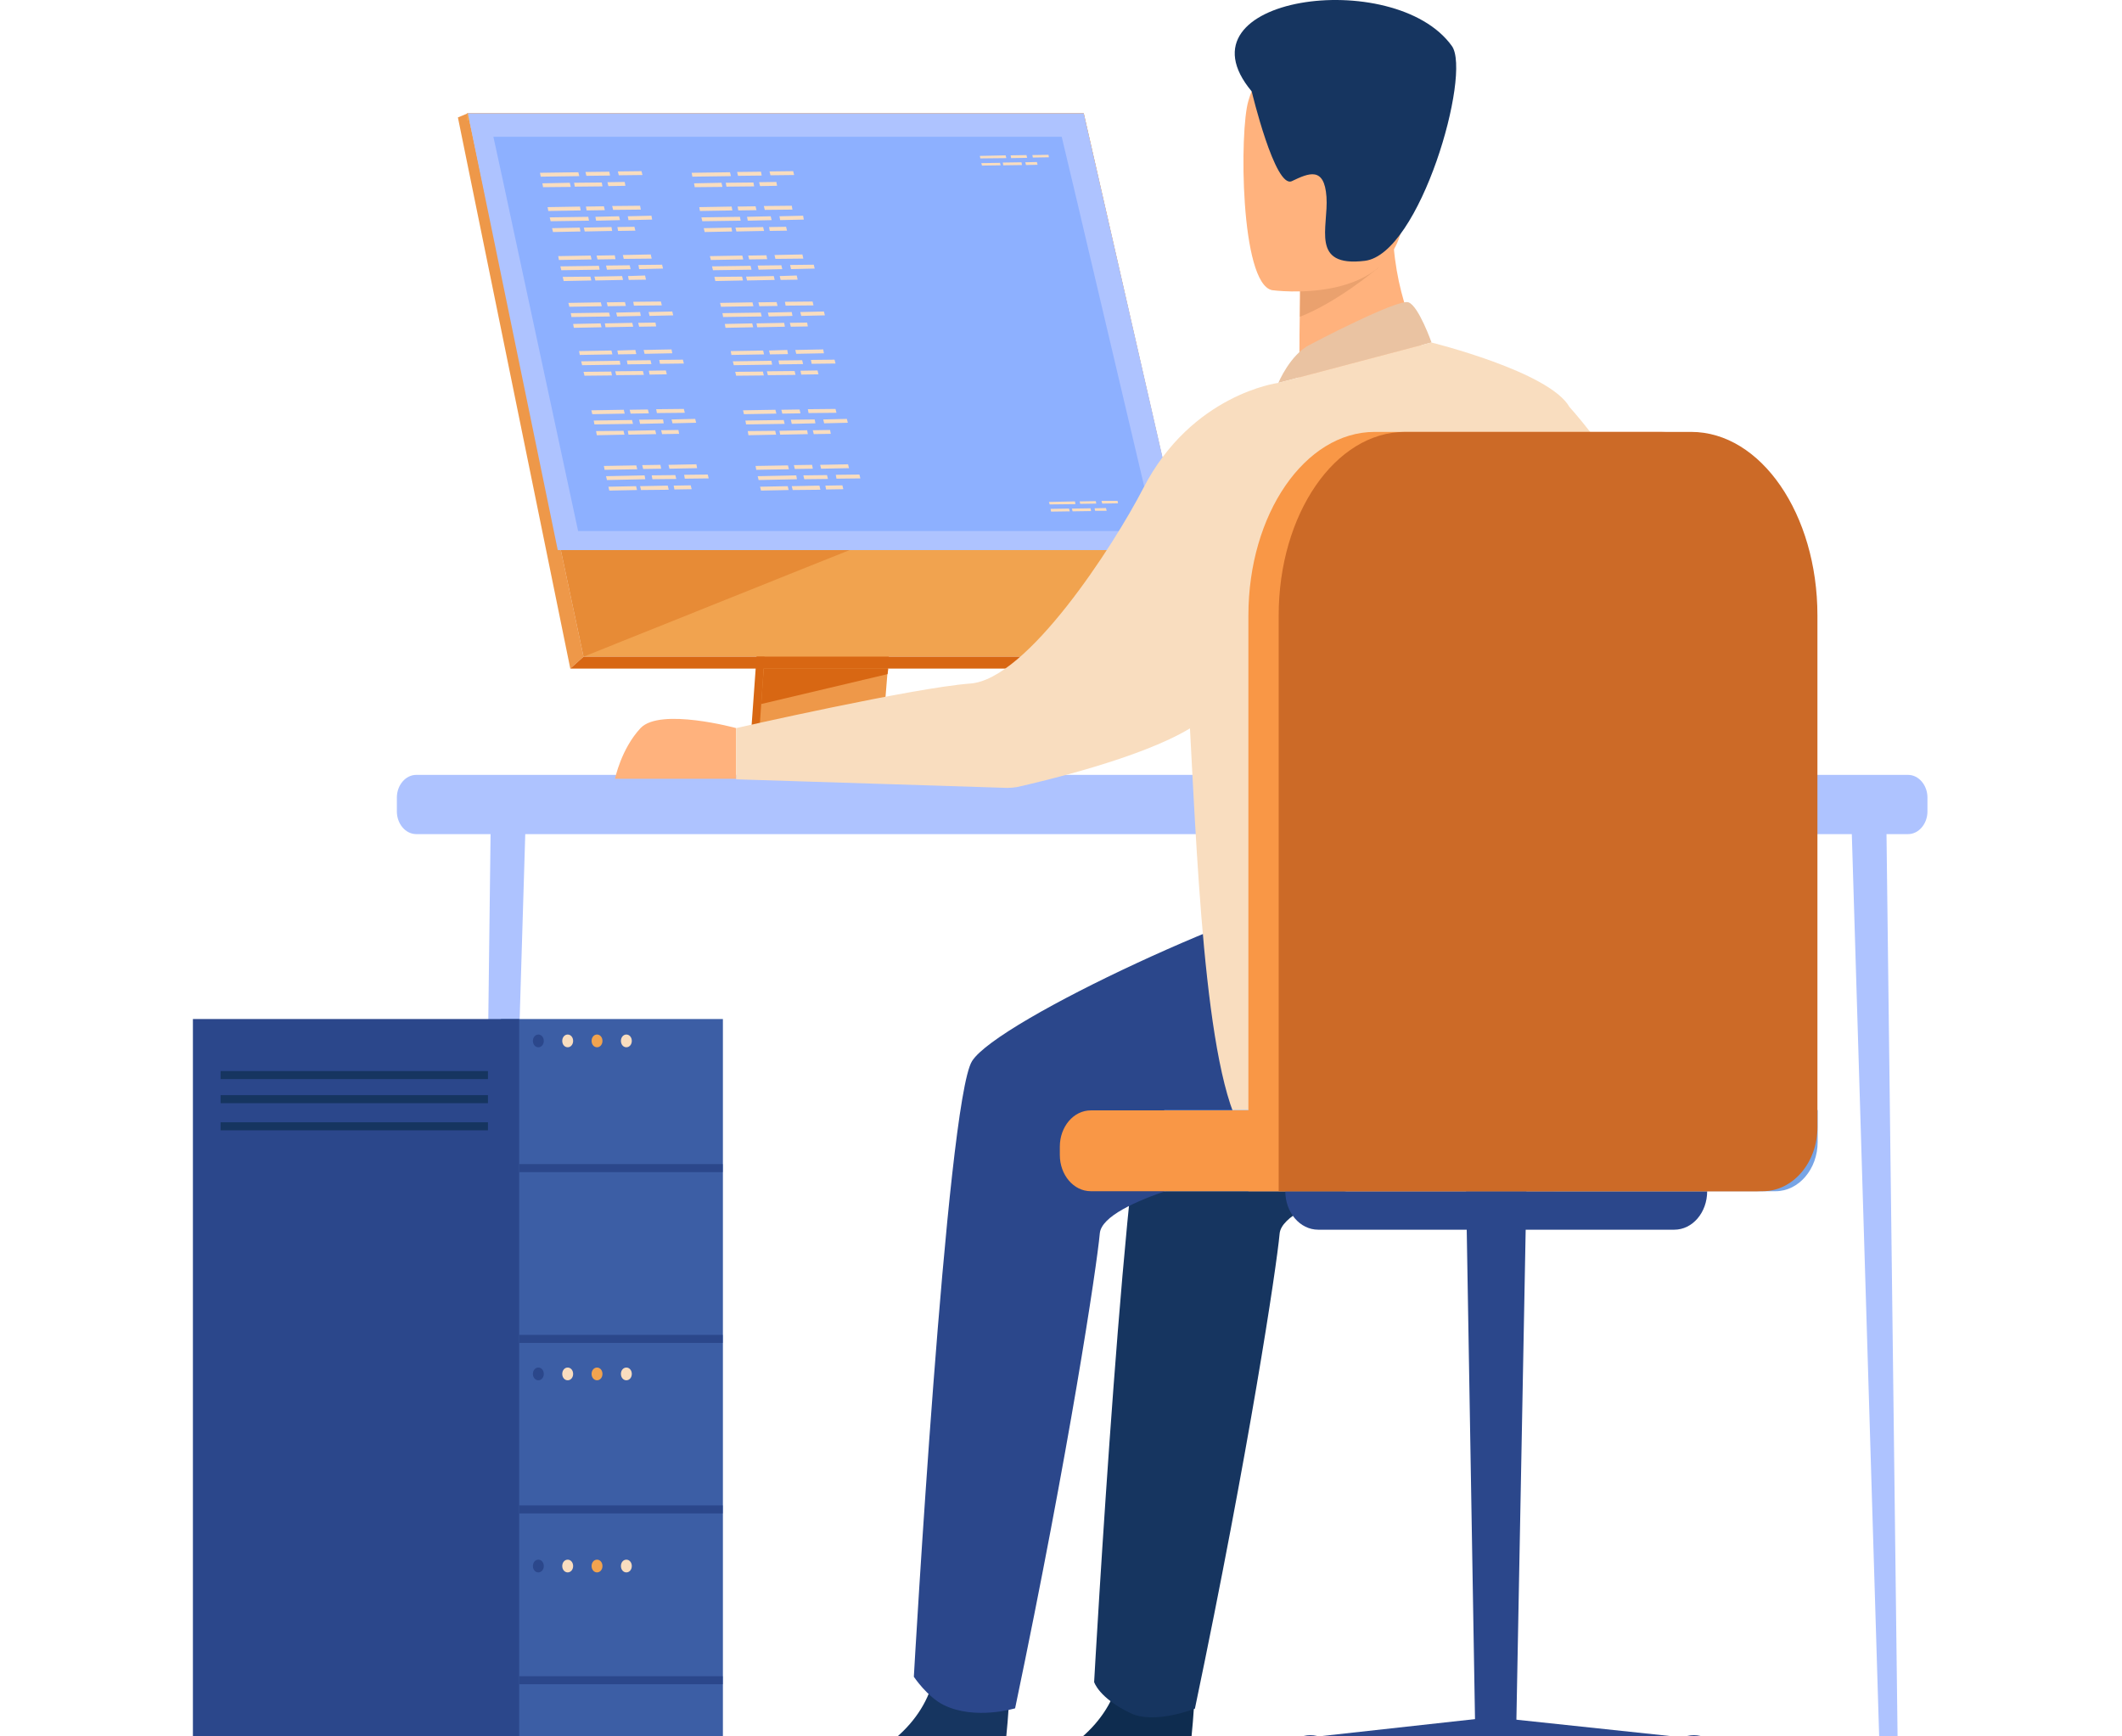 <svg width="550" height="450" viewBox="0 0 450 450" fill="none" xmlns="http://www.w3.org/2000/svg">
<path d="M76.288 470.345H76.105C74.939 470.345 74.019 468.552 74.081 466.4L77.208 211.434L86.346 209.426L78.558 466.4C78.435 468.624 77.454 470.345 76.288 470.345Z" fill="#AEC3FF"/>
<path d="M439.824 470.345H440.008C441.173 470.345 442.093 468.552 442.032 466.4L438.904 211.434L429.767 209.426L437.555 466.4C437.678 468.624 438.659 470.345 439.824 470.345Z" fill="#AEC3FF"/>
<path d="M57.891 216.169H444.546C447.306 216.169 449.575 213.515 449.575 210.287V206.699C449.575 203.471 447.306 200.817 444.546 200.817H57.891C55.131 200.817 52.862 203.471 52.862 206.699V210.287C52.862 213.515 55.131 216.169 57.891 216.169Z" fill="#AEC3FF"/>
<path d="M152.025 87.467L144.359 194.217C144.359 194.217 143.562 200.673 147.671 200.673C154.417 200.673 181.339 200.673 181.339 200.673C181.339 200.673 176.249 199.31 176.31 196.297C176.371 192.71 185.263 86.463 185.263 86.463L152.025 87.467Z" fill="#D86713"/>
<path d="M183.546 198.808C182.197 198.808 156.502 198.88 149.94 198.808C147.058 198.736 146.567 195.795 146.567 193.93C146.567 192.997 146.628 192.351 146.628 192.351L146.812 189.554L147.303 182.451L147.732 176.21L148.284 168.175L148.775 161.431L154.233 85.602L187.471 84.597C187.471 84.597 183.73 129.076 181.093 161.431C180.787 165.018 180.541 168.534 180.235 171.762C180.173 172.766 180.051 173.771 179.989 174.775C179.744 177.86 179.499 180.658 179.315 183.169C179.192 184.46 179.131 185.68 179.008 186.827C178.64 191.204 178.456 194.002 178.456 194.504C178.456 194.791 178.456 195.078 178.517 195.365C179.131 198.665 182.994 198.808 183.546 198.808Z" fill="#EE9849"/>
<path d="M71.26 29.358L89.964 117.239L92.54 129.292L101.248 170.184H263.024L230.889 29.358H71.26Z" fill="#F1A34F"/>
<path d="M71.26 29.358L68.684 30.434L97.814 173.269L101.248 170.184L71.26 29.358Z" fill="#EE9849"/>
<path d="M97.814 173.269H258.547L263.024 170.184H101.248L97.814 173.269Z" fill="#D86713"/>
<path d="M154.251 200.776H189.084V198.84H154.251V200.776Z" fill="#F1A34F"/>
<path d="M255.174 144.214L228.927 31.223H71.015V29.358H230.889L257.075 143.999L255.174 144.214Z" fill="#F1A34F"/>
<path d="M180.235 173.269L180.051 174.703L147.303 182.451L147.732 176.21L147.978 173.269H180.235Z" fill="#D86713"/>
<path opacity="0.4" d="M183.546 198.808C182.197 198.808 156.502 198.88 149.94 198.808C147.058 198.737 146.567 195.795 146.567 193.93L179.131 186.756C178.763 191.132 178.579 193.93 178.579 194.432C178.579 194.719 178.579 195.006 178.64 195.293C179.131 198.665 182.994 198.808 183.546 198.808Z" fill="#D86713"/>
<path opacity="0.4" d="M172.324 141.703L101.248 170.184L92.54 129.292L172.324 141.703Z" fill="#D86713"/>
<path d="M71.26 29.358H230.889L256.83 142.564H94.564L71.26 29.358Z" fill="#AEC3FF"/>
<path d="M249.287 137.614H99.837L82.912 58.771L81.624 52.745L80.52 47.58L77.883 35.455H225.186L228.068 47.58L229.295 52.745L230.705 58.771L249.287 137.614Z" fill="#8DB0FF"/>
<path d="M100.144 45.642L90.148 45.786L89.964 44.781L99.899 44.638L100.144 45.642Z" fill="#F9DDBF"/>
<path d="M97.936 48.44L90.761 48.512L90.577 47.508L97.691 47.364L97.936 48.44Z" fill="#F9DDBF"/>
<path d="M106.154 48.297L98.979 48.368L98.795 47.364L105.97 47.292L106.154 48.297Z" fill="#F9DDBF"/>
<path d="M112.102 48.153L107.687 48.225L107.442 47.221L111.918 47.149L112.102 48.153Z" fill="#F9DDBF"/>
<path d="M108.116 45.499L101.984 45.571L101.738 44.566L107.932 44.495L108.116 45.499Z" fill="#F9DDBF"/>
<path d="M116.518 45.355L110.385 45.427L110.14 44.423L116.273 44.351L116.518 45.355Z" fill="#F9DDBF"/>
<path d="M210.836 40.979L204.09 41.051L203.968 40.405L210.652 40.262L210.836 40.979Z" fill="#F9DDBF"/>
<path d="M209.364 42.844L204.519 42.916L204.335 42.271L209.18 42.199L209.364 42.844Z" fill="#F9DDBF"/>
<path d="M214.883 42.773L210.039 42.844L209.916 42.127L214.761 42.055L214.883 42.773Z" fill="#F9DDBF"/>
<path d="M218.931 42.701L215.926 42.773L215.742 42.055L218.747 41.984L218.931 42.701Z" fill="#F9DDBF"/>
<path d="M216.232 40.907L212.062 40.979L211.94 40.262L216.049 40.19L216.232 40.907Z" fill="#F9DDBF"/>
<path d="M221.874 40.764L217.704 40.836L217.582 40.19L221.752 40.118L221.874 40.764Z" fill="#F9DDBF"/>
<path d="M228.743 130.655L222.058 130.727L221.874 130.081L228.62 129.938L228.743 130.655Z" fill="#F9DDBF"/>
<path d="M227.271 132.52L222.426 132.592L222.304 131.874L227.087 131.803L227.271 132.52Z" fill="#F9DDBF"/>
<path d="M232.79 132.448L228.007 132.52L227.823 131.803L232.668 131.731L232.79 132.448Z" fill="#F9DDBF"/>
<path d="M236.838 132.377H233.833L233.71 131.731L236.654 131.659L236.838 132.377Z" fill="#F9DDBF"/>
<path d="M234.14 130.511L229.969 130.583L229.847 129.938L234.017 129.866L234.14 130.511Z" fill="#F9DDBF"/>
<path d="M239.781 130.44L235.673 130.511L235.489 129.794H239.659L239.781 130.44Z" fill="#F9DDBF"/>
<path d="M100.512 54.538L92.111 54.682L91.927 53.677L100.328 53.534L100.512 54.538Z" fill="#F9DDBF"/>
<path d="M106.767 54.467L102.045 54.538L101.861 53.534L106.522 53.462L106.767 54.467Z" fill="#F9DDBF"/>
<path d="M116.089 54.323L108.914 54.395L108.668 53.39L115.905 53.319L116.089 54.323Z" fill="#F9DDBF"/>
<path d="M102.658 57.193L92.724 57.336L92.478 56.332L102.474 56.188L102.658 57.193Z" fill="#F9DDBF"/>
<path d="M100.451 59.99L93.337 60.134L93.092 59.13L100.267 58.986L100.451 59.99Z" fill="#F9DDBF"/>
<path d="M108.668 59.847L101.555 59.99L101.309 58.986L108.484 58.843L108.668 59.847Z" fill="#F9DDBF"/>
<path d="M114.678 59.775L110.201 59.847L110.017 58.843L114.433 58.771L114.678 59.775Z" fill="#F9DDBF"/>
<path d="M110.692 57.049L104.498 57.193L104.314 56.188L110.447 56.045L110.692 57.049Z" fill="#F9DDBF"/>
<path d="M119.032 56.906L112.9 57.049L112.716 56.045L118.848 55.901L119.032 56.906Z" fill="#F9DDBF"/>
<path d="M103.333 67.236L94.87 67.38L94.686 66.376L103.088 66.232L103.333 67.236Z" fill="#F9DDBF"/>
<path d="M109.527 67.165L104.866 67.236L104.621 66.232L109.343 66.16L109.527 67.165Z" fill="#F9DDBF"/>
<path d="M118.91 67.021L111.673 67.093L111.428 66.088L118.664 65.945L118.91 67.021Z" fill="#F9DDBF"/>
<path d="M105.418 69.891L95.483 70.034L95.238 69.03L105.234 68.886L105.418 69.891Z" fill="#F9DDBF"/>
<path d="M103.271 72.689L96.097 72.832L95.851 71.756L103.026 71.684L103.271 72.689Z" fill="#F9DDBF"/>
<path d="M111.489 72.545L104.314 72.689L104.069 71.684L111.244 71.541L111.489 72.545Z" fill="#F9DDBF"/>
<path d="M117.438 72.473L112.961 72.545L112.777 71.541L117.192 71.397L117.438 72.473Z" fill="#F9DDBF"/>
<path d="M113.451 69.747L107.319 69.891L107.074 68.815L113.206 68.743L113.451 69.747Z" fill="#F9DDBF"/>
<path d="M121.853 69.604L115.659 69.747L115.475 68.671L121.608 68.6L121.853 69.604Z" fill="#F9DDBF"/>
<path d="M105.97 79.361L97.568 79.504L97.323 78.5L105.725 78.356L105.97 79.361Z" fill="#F9DDBF"/>
<path d="M112.225 79.289L107.503 79.361L107.258 78.356L111.98 78.284L112.225 79.289Z" fill="#F9DDBF"/>
<path d="M121.546 79.145L114.31 79.217L114.126 78.213L121.301 78.141L121.546 79.145Z" fill="#F9DDBF"/>
<path d="M108.116 82.015L98.12 82.159L97.936 81.154L107.871 81.011L108.116 82.015Z" fill="#F9DDBF"/>
<path d="M105.909 84.813L98.734 84.956L98.549 83.952L105.663 83.808L105.909 84.813Z" fill="#F9DDBF"/>
<path d="M114.126 84.669L106.951 84.813L106.767 83.808L113.881 83.665L114.126 84.669Z" fill="#F9DDBF"/>
<path d="M120.075 84.598L115.659 84.669L115.414 83.665L119.891 83.593L120.075 84.598Z" fill="#F9DDBF"/>
<path d="M116.089 81.871L109.956 82.015L109.711 81.01L115.905 80.867L116.089 81.871Z" fill="#F9DDBF"/>
<path d="M124.49 81.728L118.358 81.871L118.112 80.867L124.245 80.724L124.49 81.728Z" fill="#F9DDBF"/>
<path d="M108.73 91.843L100.267 91.987L100.083 90.983L108.484 90.839L108.73 91.843Z" fill="#F9DDBF"/>
<path d="M114.924 91.772L110.201 91.843L110.017 90.839L114.678 90.695L114.924 91.772Z" fill="#F9DDBF"/>
<path d="M124.245 91.556L117.07 91.7L116.825 90.695L124.061 90.552L124.245 91.556Z" fill="#F9DDBF"/>
<path d="M110.815 94.498L100.88 94.641L100.635 93.637L110.631 93.493L110.815 94.498Z" fill="#F9DDBF"/>
<path d="M108.607 97.296L101.493 97.367L101.248 96.363L108.423 96.291L108.607 97.296Z" fill="#F9DDBF"/>
<path d="M116.886 97.152L109.711 97.224L109.465 96.219L116.641 96.148L116.886 97.152Z" fill="#F9DDBF"/>
<path d="M122.834 97.009L118.358 97.08L118.174 96.076L122.589 96.004L122.834 97.009Z" fill="#F9DDBF"/>
<path d="M118.848 94.354L112.654 94.426L112.47 93.422L118.603 93.35L118.848 94.354Z" fill="#F9DDBF"/>
<path d="M127.25 94.211L121.056 94.283L120.872 93.278L127.004 93.207L127.25 94.211Z" fill="#F9DDBF"/>
<path d="M111.918 107.196L103.517 107.339L103.271 106.335L111.673 106.191L111.918 107.196Z" fill="#F9DDBF"/>
<path d="M118.174 107.124L113.451 107.196L113.206 106.191L117.928 106.12L118.174 107.124Z" fill="#F9DDBF"/>
<path d="M127.495 106.981L120.259 107.052L120.075 106.048L127.25 105.976L127.495 106.981Z" fill="#F9DDBF"/>
<path d="M114.065 109.85L104.069 109.994L103.885 108.989L113.819 108.846L114.065 109.85Z" fill="#F9DDBF"/>
<path d="M111.857 112.648L104.682 112.792L104.498 111.715L111.612 111.644L111.857 112.648Z" fill="#F9DDBF"/>
<path d="M120.075 112.505L112.899 112.648L112.715 111.644L119.829 111.5L120.075 112.505Z" fill="#F9DDBF"/>
<path d="M126.023 112.433L121.608 112.505L121.362 111.5L125.839 111.429L126.023 112.433Z" fill="#F9DDBF"/>
<path d="M122.037 109.707L115.904 109.85L115.659 108.774L121.853 108.702L122.037 109.707Z" fill="#F9DDBF"/>
<path d="M130.438 109.563L124.306 109.707L124.061 108.702L130.193 108.559L130.438 109.563Z" fill="#F9DDBF"/>
<path d="M115.169 121.615L106.706 121.759L106.522 120.755L114.923 120.611L115.169 121.615Z" fill="#F9DDBF"/>
<path d="M121.363 121.472L116.702 121.544L116.457 120.539L121.179 120.468L121.363 121.472Z" fill="#F9DDBF"/>
<path d="M130.684 121.329L123.509 121.472L123.264 120.468L130.5 120.324L130.684 121.329Z" fill="#F9DDBF"/>
<path d="M117.254 124.198L107.319 124.413L107.074 123.409L117.07 123.194L117.254 124.198Z" fill="#F9DDBF"/>
<path d="M115.107 126.996L107.932 127.139L107.687 126.135L114.862 125.992L115.107 126.996Z" fill="#F9DDBF"/>
<path d="M123.325 126.924L116.15 126.996L115.905 125.992L123.08 125.848L123.325 126.924Z" fill="#F9DDBF"/>
<path d="M129.273 126.781L124.797 126.852L124.613 125.848L129.028 125.776L129.273 126.781Z" fill="#F9DDBF"/>
<path d="M125.287 124.126L119.093 124.198L118.909 123.194L125.042 123.122L125.287 124.126Z" fill="#F9DDBF"/>
<path d="M133.689 123.983L127.495 124.055L127.311 123.05L133.444 122.978L133.689 123.983Z" fill="#F9DDBF"/>
<path d="M139.453 45.642L129.457 45.786L129.273 44.781L139.208 44.638L139.453 45.642Z" fill="#F9DDBF"/>
<path d="M137.246 48.44L130.071 48.512L129.887 47.508L137 47.364L137.246 48.44Z" fill="#F9DDBF"/>
<path d="M145.463 48.297L138.288 48.368L138.104 47.364L145.279 47.292L145.463 48.297Z" fill="#F9DDBF"/>
<path d="M151.412 48.153L146.996 48.225L146.751 47.221L151.228 47.149L151.412 48.153Z" fill="#F9DDBF"/>
<path d="M147.426 45.499L141.293 45.571L141.048 44.566L147.242 44.495L147.426 45.499Z" fill="#F9DDBF"/>
<path d="M155.827 45.355L149.695 45.427L149.449 44.423L155.582 44.351L155.827 45.355Z" fill="#F9DDBF"/>
<path d="M139.821 54.538L131.42 54.682L131.236 53.677L139.637 53.534L139.821 54.538Z" fill="#F9DDBF"/>
<path d="M146.077 54.467L141.355 54.538L141.171 53.534L145.831 53.462L146.077 54.467Z" fill="#F9DDBF"/>
<path d="M155.398 54.323L148.223 54.395L147.978 53.39L155.214 53.319L155.398 54.323Z" fill="#F9DDBF"/>
<path d="M141.968 57.193L132.033 57.336L131.788 56.332L141.784 56.188L141.968 57.193Z" fill="#F9DDBF"/>
<path d="M139.76 59.99L132.646 60.134L132.401 59.13L139.576 58.986L139.76 59.99Z" fill="#F9DDBF"/>
<path d="M148.039 59.847L140.864 59.99L140.619 58.986L147.794 58.843L148.039 59.847Z" fill="#F9DDBF"/>
<path d="M153.988 59.775L149.511 59.847L149.327 58.843L153.742 58.771L153.988 59.775Z" fill="#F9DDBF"/>
<path d="M150.001 57.049L143.808 57.193L143.624 56.188L149.756 56.045L150.001 57.049Z" fill="#F9DDBF"/>
<path d="M158.342 56.906L152.209 57.049L152.025 56.045L158.158 55.901L158.342 56.906Z" fill="#F9DDBF"/>
<path d="M142.642 67.236L134.241 67.38L133.996 66.376L142.397 66.232L142.642 67.236Z" fill="#F9DDBF"/>
<path d="M148.836 67.165L144.176 67.236L143.93 66.232L148.652 66.16L148.836 67.165Z" fill="#F9DDBF"/>
<path d="M158.219 67.021L150.983 67.093L150.737 66.088L157.974 65.945L158.219 67.021Z" fill="#F9DDBF"/>
<path d="M144.789 69.891L134.793 70.034L134.547 69.03L144.543 68.886L144.789 69.891Z" fill="#F9DDBF"/>
<path d="M142.581 72.689L135.406 72.832L135.161 71.756L142.336 71.684L142.581 72.689Z" fill="#F9DDBF"/>
<path d="M150.799 72.545L143.623 72.689L143.378 71.684L150.553 71.541L150.799 72.545Z" fill="#F9DDBF"/>
<path d="M156.747 72.473L152.332 72.545L152.086 71.541L156.502 71.397L156.747 72.473Z" fill="#F9DDBF"/>
<path d="M152.761 69.747L146.628 69.891L146.383 68.815L152.516 68.743L152.761 69.747Z" fill="#F9DDBF"/>
<path d="M161.162 69.604L155.03 69.747L154.785 68.671L160.917 68.6L161.162 69.604Z" fill="#F9DDBF"/>
<path d="M145.279 79.361L136.878 79.504L136.633 78.5L145.034 78.356L145.279 79.361Z" fill="#F9DDBF"/>
<path d="M151.535 79.289L146.813 79.361L146.567 78.356L151.289 78.284L151.535 79.289Z" fill="#F9DDBF"/>
<path d="M160.856 79.145L153.62 79.217L153.436 78.213L160.611 78.141L160.856 79.145Z" fill="#F9DDBF"/>
<path d="M147.426 82.015L137.43 82.159L137.246 81.154L147.18 81.011L147.426 82.015Z" fill="#F9DDBF"/>
<path d="M145.218 84.813L138.043 84.956L137.859 83.952L144.973 83.808L145.218 84.813Z" fill="#F9DDBF"/>
<path d="M153.436 84.669L146.261 84.813L146.077 83.808L153.252 83.665L153.436 84.669Z" fill="#F9DDBF"/>
<path d="M159.384 84.598L154.969 84.669L154.723 83.665L159.2 83.593L159.384 84.598Z" fill="#F9DDBF"/>
<path d="M155.398 81.871L149.265 82.015L149.02 81.01L155.214 80.867L155.398 81.871Z" fill="#F9DDBF"/>
<path d="M163.8 81.728L157.667 81.871L157.422 80.867L163.554 80.724L163.8 81.728Z" fill="#F9DDBF"/>
<path d="M148.039 91.843L139.576 91.987L139.392 90.983L147.794 90.839L148.039 91.843Z" fill="#F9DDBF"/>
<path d="M154.233 91.772L149.572 91.843L149.327 90.839L154.049 90.695L154.233 91.772Z" fill="#F9DDBF"/>
<path d="M163.554 91.556L156.379 91.7L156.134 90.695L163.37 90.552L163.554 91.556Z" fill="#F9DDBF"/>
<path d="M150.124 94.498L140.189 94.641L139.944 93.637L149.94 93.493L150.124 94.498Z" fill="#F9DDBF"/>
<path d="M147.977 97.296L140.802 97.367L140.557 96.363L147.732 96.291L147.977 97.296Z" fill="#F9DDBF"/>
<path d="M156.195 97.152L149.02 97.224L148.775 96.219L155.95 96.148L156.195 97.152Z" fill="#F9DDBF"/>
<path d="M162.144 97.009L157.667 97.08L157.483 96.076L161.898 96.004L162.144 97.009Z" fill="#F9DDBF"/>
<path d="M158.157 94.354L151.964 94.426L151.78 93.422L157.912 93.35L158.157 94.354Z" fill="#F9DDBF"/>
<path d="M166.559 94.211L160.365 94.283L160.181 93.278L166.314 93.207L166.559 94.211Z" fill="#F9DDBF"/>
<path d="M151.228 107.196L142.826 107.339L142.581 106.335L150.983 106.191L151.228 107.196Z" fill="#F9DDBF"/>
<path d="M157.483 107.124L152.761 107.196L152.516 106.191L157.238 106.12L157.483 107.124Z" fill="#F9DDBF"/>
<path d="M166.804 106.981L159.568 107.052L159.384 106.048L166.559 105.976L166.804 106.981Z" fill="#F9DDBF"/>
<path d="M153.374 109.85L143.378 109.994L143.194 108.989L153.129 108.846L153.374 109.85Z" fill="#F9DDBF"/>
<path d="M151.166 112.648L143.991 112.792L143.807 111.715L150.921 111.644L151.166 112.648Z" fill="#F9DDBF"/>
<path d="M159.384 112.505L152.209 112.648L152.025 111.644L159.2 111.5L159.384 112.505Z" fill="#F9DDBF"/>
<path d="M165.333 112.433L160.917 112.505L160.672 111.5L165.149 111.429L165.333 112.433Z" fill="#F9DDBF"/>
<path d="M161.346 109.707L155.214 109.85L154.969 108.774L161.163 108.702L161.346 109.707Z" fill="#F9DDBF"/>
<path d="M169.748 109.563L163.616 109.707L163.37 108.702L169.503 108.559L169.748 109.563Z" fill="#F9DDBF"/>
<path d="M154.478 121.615L146.015 121.759L145.831 120.755L154.233 120.611L154.478 121.615Z" fill="#F9DDBF"/>
<path d="M160.672 121.472L156.011 121.544L155.766 120.539L160.488 120.468L160.672 121.472Z" fill="#F9DDBF"/>
<path d="M170.055 121.329L162.819 121.472L162.573 120.468L169.81 120.324L170.055 121.329Z" fill="#F9DDBF"/>
<path d="M156.563 124.198L146.629 124.413L146.383 123.409L156.379 123.194L156.563 124.198Z" fill="#F9DDBF"/>
<path d="M154.417 126.996L147.242 127.139L146.997 126.135L154.172 125.992L154.417 126.996Z" fill="#F9DDBF"/>
<path d="M162.635 126.924L155.46 126.996L155.214 125.992L162.389 125.848L162.635 126.924Z" fill="#F9DDBF"/>
<path d="M168.583 126.781L164.106 126.852L163.922 125.848L168.338 125.776L168.583 126.781Z" fill="#F9DDBF"/>
<path d="M164.597 124.126L158.465 124.198L158.219 123.194L164.352 123.122L164.597 124.126Z" fill="#F9DDBF"/>
<path d="M172.998 123.983L166.805 124.055L166.621 123.05L172.753 122.978L172.998 123.983Z" fill="#F9DDBF"/>
<path d="M259.467 442.151C259.467 442.151 258.056 468.408 253.702 468.767C253.15 468.839 231.686 468.767 231.686 468.767L204.335 468.48C204.335 468.48 204.519 460.732 212.553 459.154C220.587 457.576 233.956 450.976 238.862 438.636C243.89 425.651 259.467 442.151 259.467 442.151Z" fill="#0E2C4F"/>
<path d="M337.84 226.141C338.883 227.146 366.786 262.514 364.517 289.703C363.842 297.666 357.955 303.693 351.148 303.693H317.174C317.174 303.693 282.525 310.938 281.666 319.691C280.869 328.443 273.756 375.72 259.712 442.797C259.712 442.797 249.348 446.958 243.093 444.017C234.814 440.071 233.588 435.91 233.588 435.91C233.588 435.91 241.989 285.614 248.551 274.996C255.174 264.451 323.306 232.957 345.383 229.872C367.399 226.715 337.84 226.141 337.84 226.141Z" fill="#163560"/>
<path d="M140.803 188.693C140.803 188.693 121.117 183.312 116.027 188.693C110.999 194.073 109.404 201.821 109.404 201.821H140.803V188.693Z" fill="#FFB27D"/>
<path d="M211.449 442.151C211.449 442.151 210.039 468.408 205.685 468.767C205.133 468.839 183.669 468.767 183.669 468.767L156.318 468.48C156.318 468.48 156.502 460.732 164.535 459.154C172.569 457.576 185.938 450.976 190.844 438.636C195.873 425.651 211.449 442.151 211.449 442.151Z" fill="#163560"/>
<path d="M363.597 226.141C364.394 226.93 370.404 245.942 374.451 267.464C377.947 286.044 365.866 303.621 349.615 303.621H270.567C270.567 303.621 235.918 310.867 235.059 319.619C234.262 328.371 227.148 375.648 213.105 442.725C213.105 442.725 202.741 445.882 194.585 441.865C190.292 439.712 186.858 434.547 186.858 434.547C186.858 434.547 195.321 285.542 201.944 274.996C208.567 264.451 276.699 232.957 298.776 229.872C320.853 226.715 363.597 226.141 363.597 226.141Z" fill="#2B478B"/>
<path d="M319.811 91.772L307.546 105.546H286.695C286.695 103.609 286.756 95.43 286.818 88.041C286.818 87.611 286.818 87.18 286.818 86.75C286.818 85.1 286.879 83.521 286.879 82.087C286.94 77.997 286.94 75.056 286.94 75.056L292.276 70.752L304.173 61.21L310.612 56.045C310.612 56.188 311.164 62.932 311.225 63.864C312.697 81.297 319.811 91.772 319.811 91.772Z" fill="#FFB27D"/>
<path d="M289.516 89.332C289.884 89.117 312.452 77.28 315.089 78.356C317.726 79.36 321.037 88.758 321.037 88.758L281.36 99.233C281.299 99.233 284.426 91.843 289.516 89.332Z" fill="#EAC3A2"/>
<path d="M386.962 168.319C382.669 137.327 364.517 114.155 356.79 105.474C351.577 96.291 320.976 88.758 320.976 88.758C320.976 88.758 295.649 95.43 281.299 99.233C281.299 99.233 258.915 102.102 246.343 126.494C238.555 141.559 216.233 176.066 201.514 177.143C186.858 178.219 140.803 188.693 140.803 188.693V201.965L211.02 204.189C211.878 204.189 212.737 204.117 213.596 203.973C219.667 202.61 245.546 196.584 258.424 188.765C260.509 227.576 262.901 286.834 274.491 296.232C286.757 306.204 372.918 307.495 382.056 292.358C386.717 284.61 381.013 238.624 373.838 194.289C382.73 189.338 388.74 181.304 386.962 168.319Z" fill="#F9DDBF"/>
<path d="M307.362 69.317L306.319 70.106C306.319 70.106 296.507 78.356 286.94 82.087C287.002 77.997 287.002 75.056 287.002 75.056L292.337 70.751L307.362 69.317Z" fill="#EAA16E"/>
<path d="M279.704 75.2C279.704 75.2 311.716 79.647 313.801 56.26C315.825 32.873 321.344 17.735 300.984 13.861C280.624 10.059 275.841 18.453 273.572 26.129C271.241 33.733 271.425 73.478 279.704 75.2Z" fill="#FFB27D"/>
<path d="M274.43 23.69C274.43 23.69 280.501 49.086 284.855 46.934C289.21 44.853 293.257 43.06 293.809 51.023C294.361 58.914 289.516 69.317 303.744 67.595C318.032 65.873 331.463 19.099 326.311 11.925C311.471 -8.809 253.825 -0.989 274.43 23.69Z" fill="#163560"/>
<path d="M251.74 308.714H410.204C416.214 308.714 421.12 302.975 421.12 295.944V287.694H251.74V308.714Z" fill="#77A4E5"/>
<path d="M232.729 308.714H352.62C357.097 308.714 360.653 304.482 360.653 299.316V297.164C360.653 291.927 357.035 287.766 352.62 287.766H232.729C228.252 287.766 224.695 291.999 224.695 297.164V299.316C224.695 304.482 228.252 308.714 232.729 308.714Z" fill="#F99746"/>
<path d="M332.566 460.876H342.746L345.629 308.714H329.991L332.566 460.876Z" fill="#2B478B"/>
<path d="M288.106 460.876H387.514V450.402L336.859 445.021L288.106 450.402V460.876Z" fill="#2B478B"/>
<path d="M397.203 459.226C397.203 453.917 393.524 449.684 389.047 449.684C384.509 449.684 380.891 453.989 380.891 459.226C380.891 464.534 384.57 468.767 389.047 468.767C393.524 468.767 397.203 464.534 397.203 459.226Z" fill="#2B478B"/>
<path d="M297.795 459.226C297.795 453.917 294.116 449.684 289.639 449.684C285.101 449.684 281.483 453.989 281.483 459.226C281.483 464.534 285.162 468.767 289.639 468.767C294.116 468.767 297.795 464.534 297.795 459.226Z" fill="#2B478B"/>
<path d="M291.663 318.686H383.957C388.679 318.686 392.481 314.238 392.481 308.714H283.138C283.138 314.238 286.941 318.686 291.663 318.686Z" fill="#2B478B"/>
<path d="M405.421 308.714C409.713 308.714 413.209 304.625 413.209 299.603V159.494C413.209 133.237 398.552 111.93 380.461 111.93H306.319C288.228 111.93 273.572 133.237 273.572 159.494V308.714H405.421Z" fill="#F99746"/>
<path d="M406.893 308.714C414.742 308.714 421.059 301.253 421.059 292.142V159.494C421.059 133.237 406.402 111.93 388.311 111.93H314.169C296.078 111.93 281.421 133.237 281.421 159.494V308.714H406.893Z" fill="#CC6A27"/>
<path d="M137.368 264.092H79.845V470.991H137.368V264.092Z" fill="#3C5EA5"/>
<path d="M84.567 264.092H0V470.991H84.567V264.092Z" fill="#2B478B"/>
<path d="M137.307 301.684H84.567V303.764H137.307V301.684Z" fill="#2B478B"/>
<path d="M137.307 345.948H84.567V348.028H137.307V345.948Z" fill="#2B478B"/>
<path d="M137.307 390.14H84.567V392.22H137.307V390.14Z" fill="#2B478B"/>
<path d="M137.307 434.404H84.567V436.484H137.307V434.404Z" fill="#2B478B"/>
<path d="M88.124 269.759C88.124 268.827 88.737 268.109 89.535 268.109C90.332 268.109 90.945 268.827 90.945 269.759C90.945 270.692 90.332 271.409 89.535 271.409C88.737 271.409 88.124 270.692 88.124 269.759Z" fill="#2B478B"/>
<path d="M95.729 269.759C95.729 268.827 96.342 268.109 97.139 268.109C97.936 268.109 98.549 268.827 98.549 269.759C98.549 270.692 97.936 271.409 97.139 271.409C96.342 271.409 95.729 270.692 95.729 269.759Z" fill="#F9DDBF"/>
<path d="M103.333 269.759C103.333 268.827 103.946 268.109 104.743 268.109C105.54 268.109 106.154 268.827 106.154 269.759C106.154 270.692 105.54 271.409 104.743 271.409C103.946 271.409 103.333 270.692 103.333 269.759Z" fill="#F1A34F"/>
<path d="M110.937 269.759C110.937 268.827 111.55 268.109 112.348 268.109C113.145 268.109 113.758 268.827 113.758 269.759C113.758 270.692 113.145 271.409 112.348 271.409C111.55 271.409 110.937 270.692 110.937 269.759Z" fill="#F9DDBF"/>
<path d="M88.124 356.063C88.124 355.13 88.737 354.413 89.535 354.413C90.332 354.413 90.945 355.13 90.945 356.063C90.945 356.996 90.332 357.713 89.535 357.713C88.737 357.713 88.124 356.996 88.124 356.063Z" fill="#2B478B"/>
<path d="M95.729 356.063C95.729 355.13 96.342 354.413 97.139 354.413C97.936 354.413 98.549 355.13 98.549 356.063C98.549 356.996 97.936 357.713 97.139 357.713C96.342 357.713 95.729 356.996 95.729 356.063Z" fill="#F9DDBF"/>
<path d="M103.333 356.063C103.333 355.13 103.946 354.413 104.743 354.413C105.54 354.413 106.154 355.13 106.154 356.063C106.154 356.996 105.54 357.713 104.743 357.713C103.946 357.713 103.333 356.996 103.333 356.063Z" fill="#F1A34F"/>
<path d="M110.937 356.063C110.937 355.13 111.55 354.413 112.348 354.413C113.145 354.413 113.758 355.13 113.758 356.063C113.758 356.996 113.145 357.713 112.348 357.713C111.55 357.713 110.937 356.996 110.937 356.063Z" fill="#F9DDBF"/>
<path d="M88.124 405.851C88.124 404.918 88.737 404.201 89.535 404.201C90.332 404.201 90.945 404.918 90.945 405.851C90.945 406.784 90.332 407.501 89.535 407.501C88.737 407.501 88.124 406.784 88.124 405.851Z" fill="#2B478B"/>
<path d="M95.729 405.851C95.729 404.918 96.342 404.201 97.139 404.201C97.936 404.201 98.549 404.918 98.549 405.851C98.549 406.783 97.936 407.501 97.139 407.501C96.342 407.501 95.729 406.783 95.729 405.851Z" fill="#F9DDBF"/>
<path d="M103.333 405.851C103.333 404.918 103.946 404.201 104.743 404.201C105.54 404.201 106.154 404.918 106.154 405.851C106.154 406.783 105.54 407.501 104.743 407.501C103.946 407.501 103.333 406.783 103.333 405.851Z" fill="#F1A34F"/>
<path d="M110.937 405.851C110.937 404.918 111.55 404.201 112.348 404.201C113.145 404.201 113.758 404.918 113.758 405.851C113.758 406.783 113.145 407.501 112.348 407.501C111.55 407.501 110.937 406.783 110.937 405.851Z" fill="#F9DDBF"/>
<path d="M76.472 277.579H7.175V279.66H76.472V277.579Z" fill="#163560"/>
<path d="M76.472 283.82H7.175V285.901H76.472V283.82Z" fill="#163560"/>
<path d="M76.472 290.851H7.175V292.932H76.472V290.851Z" fill="#163560"/>
</svg>
